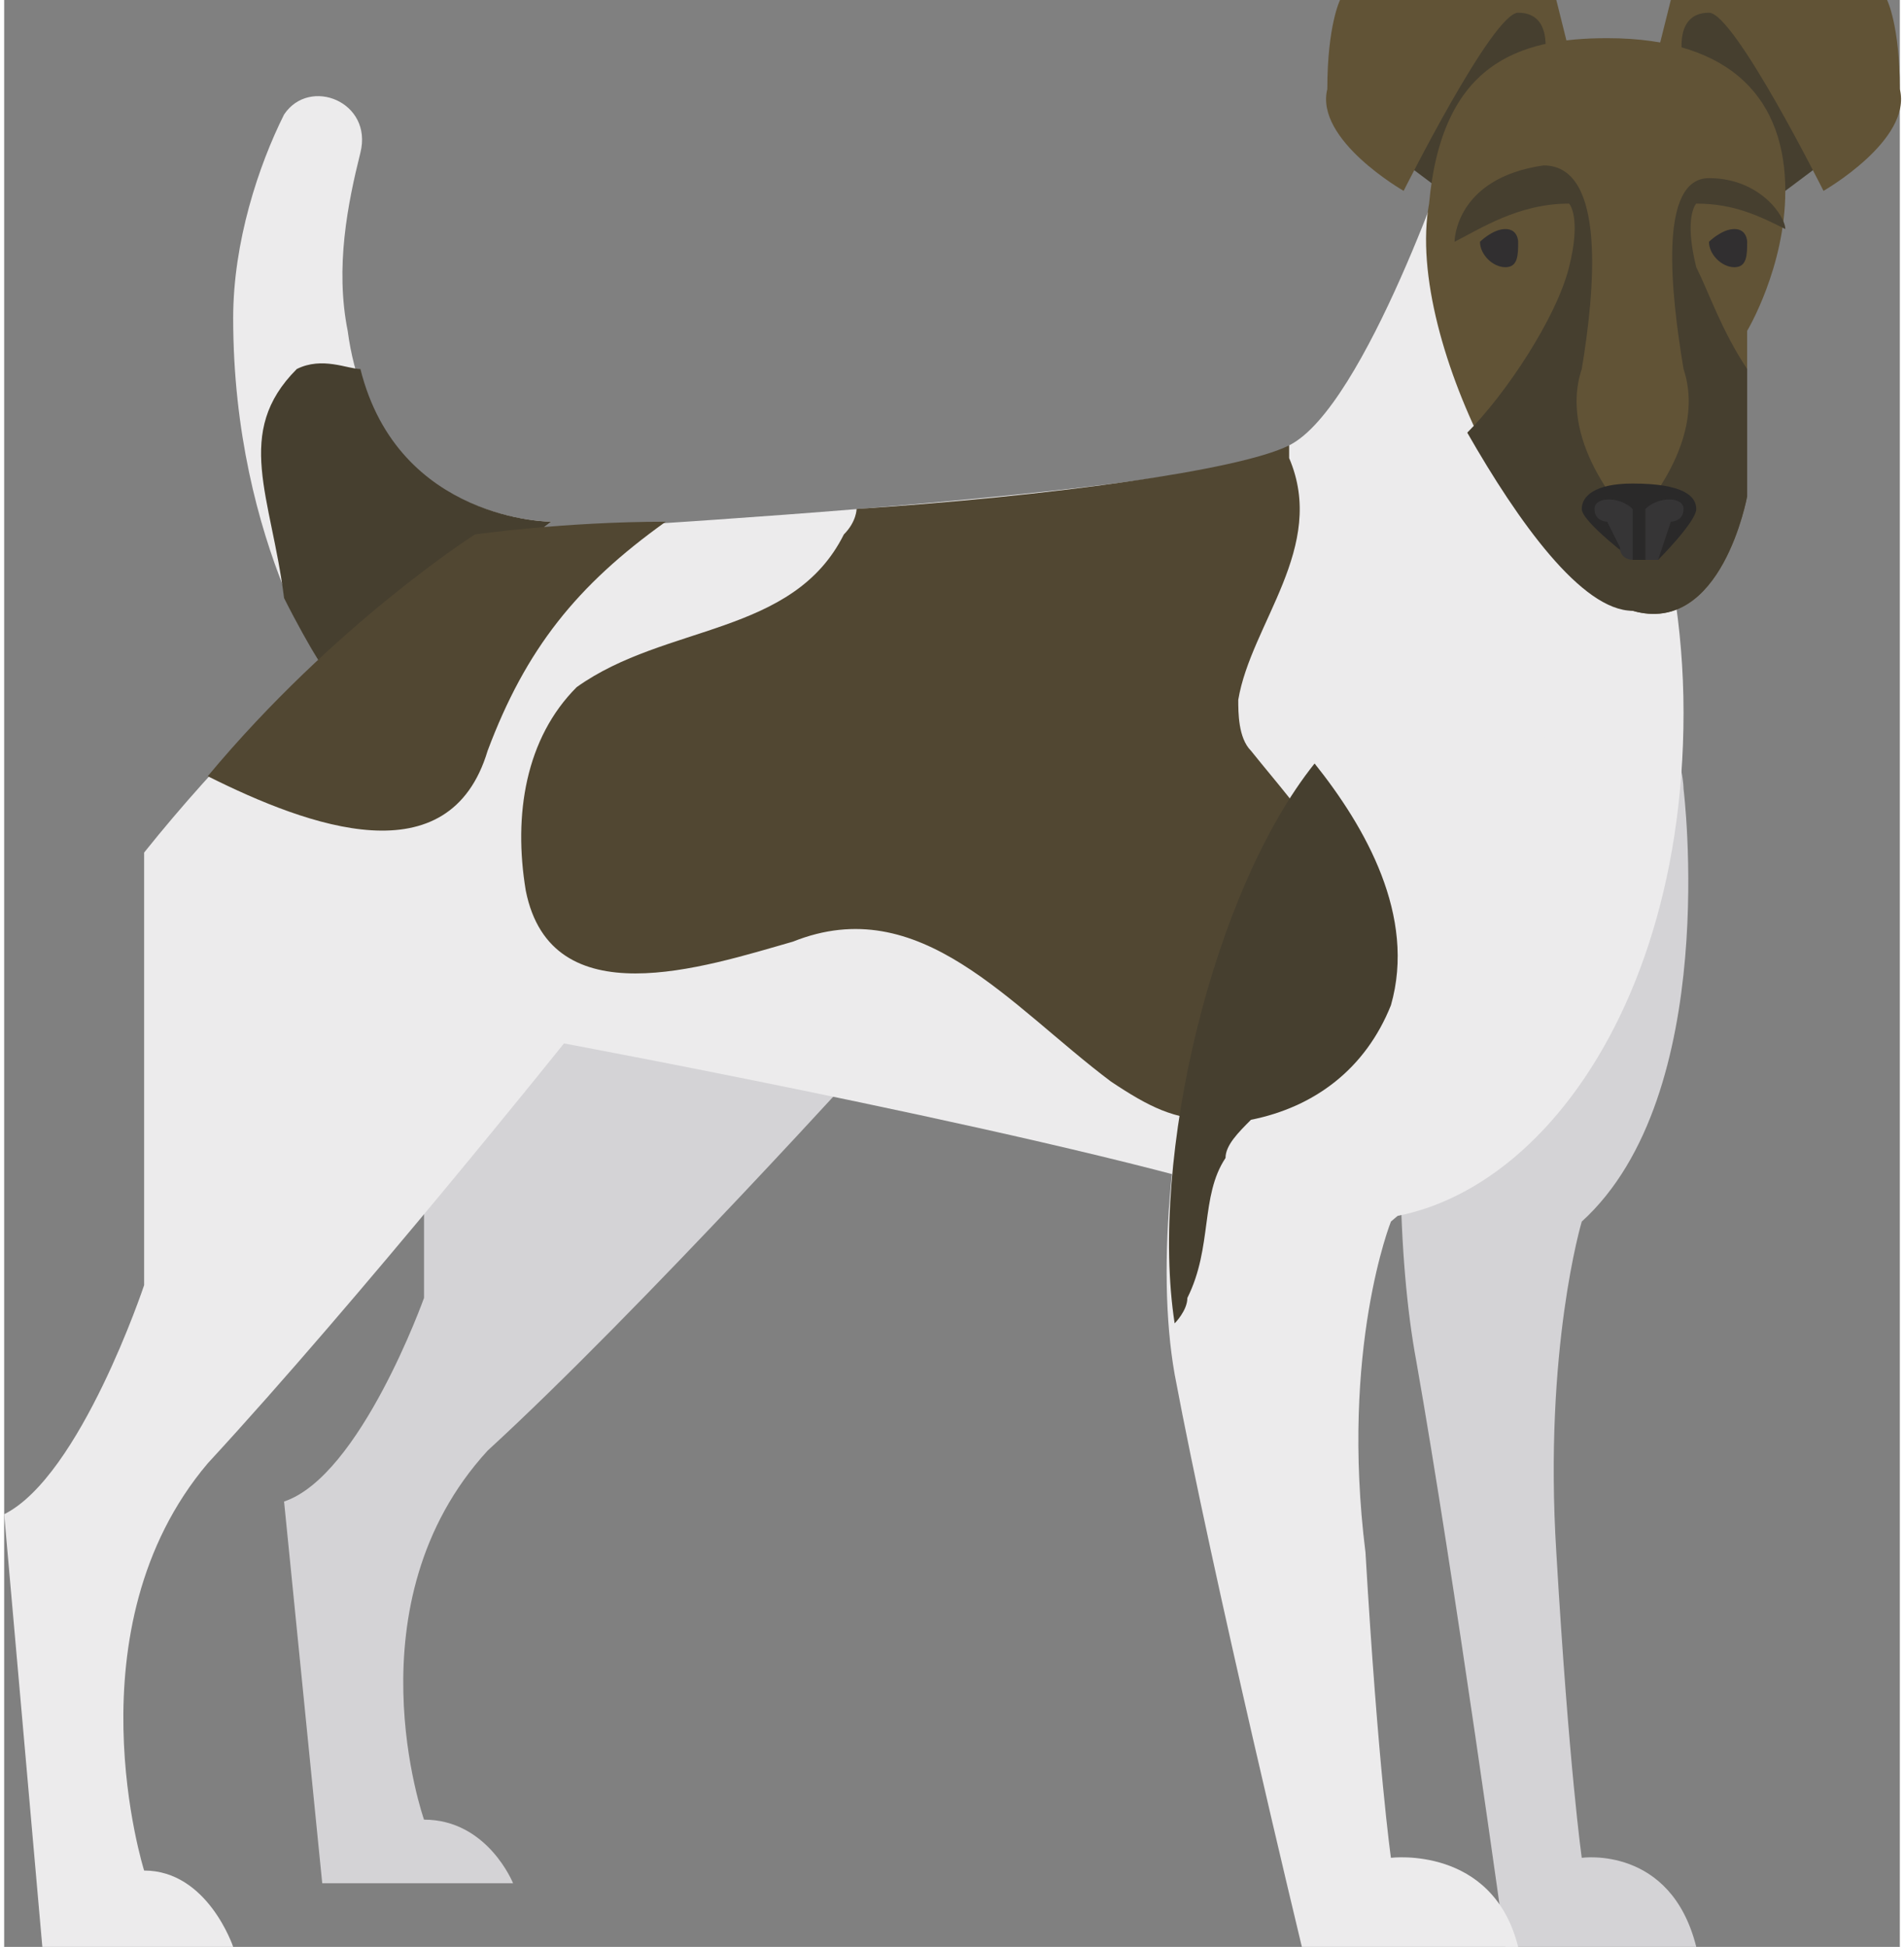 <?xml version="1.0" encoding="UTF-8"?>
<!DOCTYPE svg PUBLIC "-//W3C//DTD SVG 1.1//EN" "http://www.w3.org/Graphics/SVG/1.1/DTD/svg11.dtd">
<!-- Creator: CorelDRAW X7 -->
<svg xmlns="http://www.w3.org/2000/svg" xml:space="preserve" width="1.656in" height="1.693in" version="1.1" style="shape-rendering:geometricPrecision; text-rendering:geometricPrecision; image-rendering:optimizeQuality; fill-rule:evenodd; clip-rule:evenodd"
viewBox="0 0 149 153"
 xmlns:xlink="http://www.w3.org/1999/xlink">
 <rect x="0" y="0" width="149" height="153" fill="#808080" stroke="none"/>
 <defs>
  <style type="text/css">
   <![CDATA[
    .fil2 {fill:#ECEBEC}
    .fil1 {fill:#D4D3D6}
    .fil4 {fill:#615336}
    .fil3 {fill:#514732}
    .fil0 {fill:#463F2F}
    .fil7 {fill:#363536}
    .fil5 {fill:#312F30}
    .fil6 {fill:#2A2929}
   ]]>
  </style>
 </defs>
 <g id="Layer_x0020_1">

  <path class="fil0" d="M122 3c0,0 0,-3 -5,-2 -5,1 -8,11 -8,11l4 3 9 -12z"/>
  <path class="fil0" d="M131 3c0,0 0,-3 5,-2 5,1 8,11 8,11l-4 3 -9 -12z"/>
  <path class="fil1" d="M33 71l0 31c0,0 -5,14 -11,16l3 30 15 0c0,0 -2,-5 -7,-5 0,0 -6,-17 5,-29 12,-11 31,-32 31,-32l-36 -11z"/>
  <path class="fil1" d="M132 62c0,0 3,24 -8,34 0,0 -3,10 -2,26 1,17 2,24 2,24 0,0 7,-1 9,7l-15 0c0,0 -4,-29 -7,-46 -3,-16 -1,-50 10,-52 11,-2 11,7 11,7z"/>
  <path class="fil2" d="M114 11c0,0 -7,21 -13,24 -5,4 -64,7 -64,7 0,0 -14,10 -26,25l0 34c0,0 -5,15 -11,18l3 34 15 0c0,0 -2,-6 -7,-6 0,0 -6,-19 5,-32 12,-13 28,-33 28,-33 0,0 43,8 57,13 15,5 31,-12 31,-39 0,-27 -18,-45 -18,-45z"/>
  <path class="fil2" d="M26 54c0,0 -8,-11 -8,-29 0,-6 2,-12 4,-16 2,-3 7,-1 6,3 -1,4 -2,9 -1,14 2,15 16,15 16,15l-17 13z"/>
  <path class="fil0" d="M43 41c0,0 -12,0 -15,-12 -1,0 -3,-1 -5,0 -5,5 -2,10 -1,18 2,4 4,7 4,7l17 -13z"/>
  <path class="fil2" d="M126 65c0,0 -5,21 -17,31 0,0 -4,10 -2,26 1,17 2,24 2,24 0,0 8,-1 10,7l-17 0c0,0 -7,-29 -10,-45 -3,-17 5,-50 18,-53 12,-2 16,10 16,10z"/>
  <path class="fil3" d="M52 41c0,0 0,0 0,0 -8,0 -15,1 -15,1 0,0 -11,7 -21,19 8,4 19,8 22,-2 3,-8 7,-13 14,-18z"/>
  <path class="fil3" d="M45 54c-4,4 -5,10 -4,16 2,10 14,6 21,4 10,-4 17,5 25,11 3,2 5,3 8,3 6,-1 10,-6 11,-12 1,-7 -4,-12 -8,-17 -1,-1 -1,-3 -1,-4 1,-6 7,-12 4,-19 0,0 0,0 0,-1 -4,2 -19,4 -34,5 0,0 0,1 -1,2 -4,8 -14,7 -21,12z"/>
  <path class="fil0" d="M93 102c2,-4 1,-8 3,-11 0,-1 1,-2 2,-3 5,-1 9,-4 11,-9 2,-7 -2,-14 -6,-19 -8,10 -13,31 -11,44 0,0 1,-1 1,-2z"/>
  <path class="fil4" d="M126 3c-7,0 -13,2 -14,13 -2,11 9,31 16,32 7,2 9,-9 9,-9l0 -13c0,0 3,-5 3,-11 0,-7 -4,-12 -14,-12z"/>
  <path class="fil5" d="M119 19c0,1 0,2 -1,2 -1,0 -2,-1 -2,-2 0,0 1,-1 2,-1 1,0 1,1 1,1z"/>
  <path class="fil5" d="M137 19c0,1 0,2 -1,2 -1,0 -2,-1 -2,-2 0,0 1,-1 2,-1 1,0 1,1 1,1z"/>
  <path class="fil0" d="M134 14c-4,0 -3,9 -2,15 2,6 -4,12 -4,12 0,0 -6,-6 -4,-12 1,-6 2,-16 -3,-16 -7,1 -7,6 -7,6 2,-1 5,-3 9,-3 0,0 1,1 0,5 -1,4 -5,10 -8,13 4,7 9,14 13,14 7,2 9,-9 9,-9l0 -10c-2,-3 -3,-6 -4,-8 -1,-4 0,-5 0,-5 3,0 5,1 7,2 0,-1 -2,-4 -6,-4z"/>
  <path class="fil6" d="M128 44c0,0 -4,-3 -4,-4 0,-1 1,-2 4,-2 4,0 5,1 5,2 0,1 -3,4 -3,4l-2 0z"/>
  <path class="fil7" d="M128 40c-1,-1 -3,-1 -3,0 0,1 1,1 1,1l1 2c0,1 1,1 1,1l0 0c0,-1 0,-4 0,-4z"/>
  <path class="fil7" d="M132 40c0,-1 -2,-1 -3,0 0,0 0,3 0,4l1 0c0,0 0,0 0,0l1 -3c0,0 1,0 1,-1z"/>
  <path class="fil4" d="M123 4l-1 -4 -17 0c0,0 -1,2 -1,7 -1,4 6,8 6,8 0,0 7,-14 9,-14 3,0 2,4 2,4l2 -1z"/>
  <path class="fil4" d="M130 4l1 -4 17 0c0,0 1,2 1,7 1,4 -6,8 -6,8 0,0 -7,-14 -9,-14 -3,0 -2,4 -2,4l-2 -1z"/>
 </g>
</svg>
